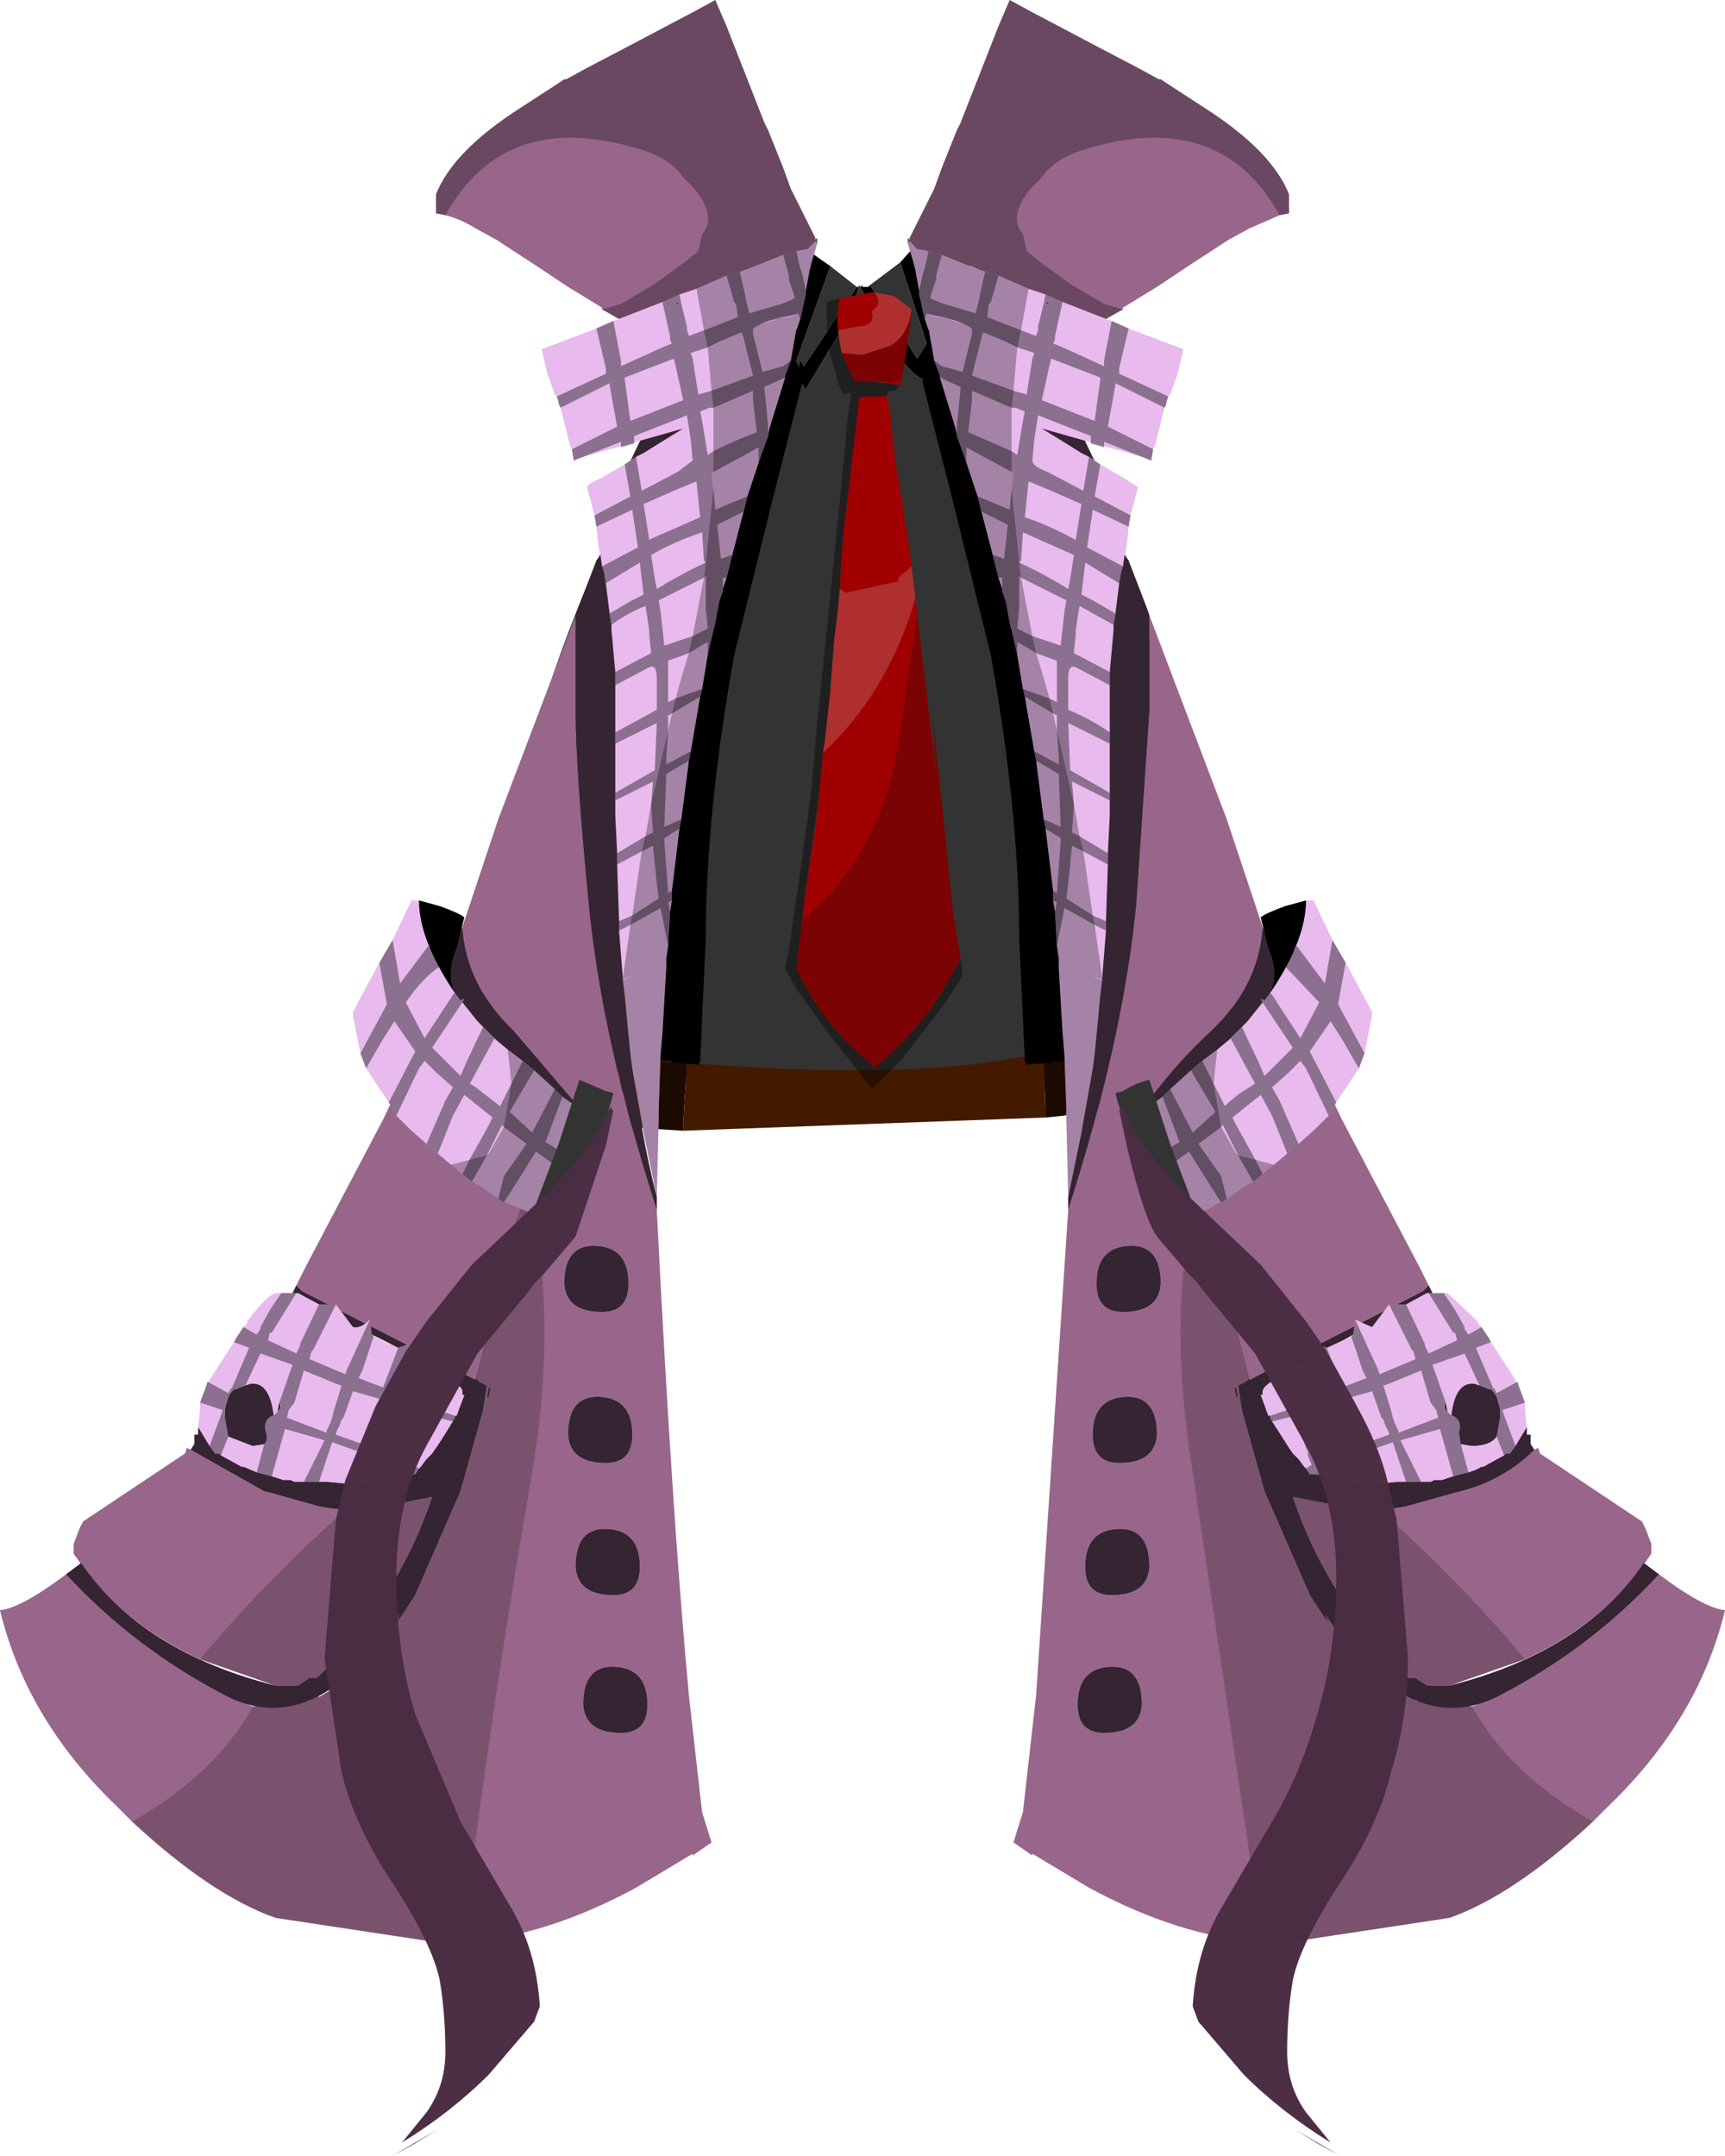 <svg xmlns="http://www.w3.org/2000/svg" xmlns:ffdec="https://www.free-decompiler.com/flash" xmlns:xlink="http://www.w3.org/1999/xlink" ffdec:objectType="frame" width="45.7" height="57.1"><use ffdec:characterId="1" xlink:href="#a" width="45.7" height="57.1"/><defs><g id="a" fill-rule="evenodd"><path fill="#333" d="M24.6 6.25q.35.05.95.65l.1.05-.35.75zm1 1.55q6.15 8.55 7.1 19.35l.05.9q0 .4-2.1.5l-4.55.15-6.45-.1-1.25-.05h-.2l-1.05-.05-4.5-.35.05-.7v-.05l.05-.55Q13.75 16.2 20 7.7v-.1l.75 1.75-.05-.7-.75-1.7.2-.2.75-.4.1.1-.05.05h.3l.25.2q-.9 1.7-.65 3.4h.05L22 7.05l.7.55-1.4 2.1-.05-.1-.05-.05-.1.35.25.45v-.05l1.2-2 .2-.7v-.05l.05.05q1.05 2.2 1.65 2.45l.3-.45.05.15.05.05q.5-.7.5-1.45zm-2.55-.25.8-.6.7 2.15-.25.4z"/><path d="m23.85 6.95.4-.45h.25l-.1-.25h.2l.7 1.45.35-.75.05.05-.25.6.15.2-.25.55q0 .75-.5 1.45l-.05-.05-.05-.15-.3.45q-.6-.25-1.65-2.45l-.05-.05.05.05.05-.05v.05H23l.05-.05L24.3 9.5l.25-.4zM20 7.6l-.1-.5.05-.15.75 1.7.05.7zm1.5-.9.5.35-1.1 3.05h-.05q-.25-1.7.65-3.4m1.2.9h.05l-.2.7-1.2 2v.05l-.25-.45.1-.35.05.05.05.1zm1.85-1.05v.05z"/><path fill="#431900" d="M18.2 28.15q4.9.4 7.9 0l1.55-.25.05 1.7-9.6.35v-.2zm10.35-.35.35-.05 1.05-.2 2.7-.5.05.2q-1.6.2-2.8.7l.15 1.3-1.85.3q.5-.85.35-1.75M17.3 29.9l-2.65-.25.5-.65-.05-.65-.1-.15-2.35-.4v-.25l2.1.25.55.1h.25l1.7.2-.1.45q-.1.8.15 1.35"/><path fill="#722f07" d="m32.7 27.25.2.85q.1.5-.2.6l-2.65.55-.15-1.3q1.2-.5 2.8-.7m-18.05 2.4-2.1-.35.1-1.5 2.35.4.1.15.05.65z"/><path fill="#1c0a00" d="m17.25 28.1.95.05-.1 1.6v.2l-.8-.05q-.25-.55-.15-1.35zm10.4-.2.9-.1q.15.9-.35 1.75l-.5.05z"/><path fill-opacity=".4" d="M23.5 10.45v.05h-.55l-.2.05v.15l-.4 3.4-.15 2.05-.1.8-.1 1.35-.3 2.75-.35 2.5-.25 2.1q.65 1.45 1.95 2.5l.1.15q1.35-1.1 2.1-2.55l.2-.35.05.45-.45.7-1.15 1.5-.8.8-1.2-1.55-.8-1.1-.3-.55.1-.5.25-1.7.25-1.8.05-.4.05-.4.05-.55.1-1.15.3-2.9.15-1.5.3-3 .05-.6.1-.75-.2.05v-.15.15l-.15-.3-.05-.25q-.25-.6-.25-1.7V8l.15-.05.2-.05q-.2 1.15.35 2.1l.05.05 1.2.15-.05.05-.1.1h-.15z"/><path fill="#a10000" d="M22.2 8.75q-.05-.45.05-.85l.8-.15h.1q.25.25-.05.5.1.4-.4.4zm1.7 1.3-.05.15-.3-.05zm-.4.1-.2-.05h.2zm-1.25 5.45.05-.9.05-.6.4-3.4v-.15l.2-.05h.55l.1.55v.1l.1.9.35 2.2.1.75-.35.3v.1l-1.4.3zm2 .25.05.35v.05l-.5 3.5q-.5 2.85-2.4 4.5l-.15.1.1-.8.25-1.6.1-.9.1-1.1q1.75-1.65 2.45-4.1"/><path fill="#7b0303" d="M24.15 8.2v.1l-.2 1.4v.05l-.05.15v.15l-.35.1h-.05v-.05h-.85l-.1-.15-.25-.6.55.05.75-.25q.45-.25.55-.95m.15 8.05.5 4.25-.1-1.55.1.85.45 4.35.2 1.25-.2.35q-.75 1.45-2.1 2.55l-.1-.15q-1.3-1.05-1.95-2.5l.15-1.3.15-.1q1.9-1.65 2.4-4.5z"/><path fill="#af2e2e" d="m23.15 7.75.35.05.2.05.45.35q-.1.7-.55.95l-.75.25-.55-.05-.05-.25-.05-.35.5-.1q.5 0 .4-.4.3-.25.05-.5m1 7.25.1.85q-.7 2.45-2.45 4.1l.05-.3.15-1.35v-.05l.1-1.3.1-.8.05-.55.15.1 1.4-.3v-.1z"/><path fill="#722f07" d="m25.55 8.85.5 1.4q2.5 7.2 3.15 14l-.8 1.25v-.05l-.5-3.9-.95-4.65-.05-.25v.05l-.25-1.05-.5-2.15-.3-1.8-.6-2.25v-.1zM19.8 8.5l.35.5v.1l-.65 2.25-.3 1.85-.5 2.15-.25 1v-.05l-1.05 5.05-.5 3.95v.05l-.85-1.25q.7-6.9 3.25-14.2z"/><path fill="#431900" d="m26.15 13.5-.15-.65-1.2-4.05.05-.05.1-.2v-.1L25 8.4l.2-.45.35.9-.3.5v.1l.6 2.25zm3.05 10.75.2 4.35-.8-1.05q-.5.55-.6-1.6v-1q-.1-2.55-1.05-8.05l.95 4.65.5 3.9v.05zm-10-11.05.3-1.85.65-2.25V9l-.35-.5.4-.95.2.45.05.05v.1l.1.2.05.05-1.25 4.15zm-3.15 10.9.85 1.25v-.05l.5-3.95 1.05-5.05v.05Q17.4 22.1 17.3 24.8v1l-.05 2.75-1.4-.05z"/><path fill="#d0d0d0" d="m16.4 28.6-.05-.15q0-.2.3-.2l.1.05zm12.25-.6.1-.05q.3 0 .3.2l-.05.15zm.05.7.1-.05.25.2q-.45.05-.35-.15m-12.35.45q0-.2.25-.2l.1.05q.1.2-.35.15"/><path fill="gray" d="m16.4 28.6.35-.3h.05l.05.2v.1l-.25.1-.15-.05zm12.6-.3-.05.05-.15.05-.25-.1v-.1l.05-.2h.05zm-.3.4q-.1.2.35.15l-.25.25-.2-.25zm-12 .3.1.15-.2.25-.25-.25q.45.05.35-.15"/><path fill="#98668a" d="m14.8 2.2.15-.1H15l.55-.3 1.05-.55L18.4.3l.55-.3.3.7 1 2.55.1.2.4 1 .2.55.25.5.4.8v.05l.05-.05v.15l-.05-.05-.2.2h-.05l-1.6.55-3.35 1.3-.35-.2-.1-.05v-.05l-.9-.55-.15-.1-.6-.4-1.15-.75-.55-.3q-.4-.25-.8-.35l-.25-.05v-.5Q12 4 13.8 2.85zm10.55 1.25.1-.2 1-2.55.3-.7.55.3 1.8.95 1.05.55.55.3h.05l.15.1 1 .65q1.8 1.15 2.25 2.3v.5l-.25.05-.8.35-.55.3-1.15.75-.6.4-.15.1-.9.55v.05l-.1.05-.35.2-3.35-1.3q-.9-.4-1.6-.55h-.05l-.2-.2-.05.05V6.3l.05.05V6.3l.4-.8.25-.5.2-.55zM15.25 16.3v2.5q0 1.55.35 5.15t1.8 8.1q.4 8 .85 12.85l.35 3.1.25.8-.5.35v-.05l-1.5.9q-2.4 1.3-4.6 1.45h-.65l-4.3-.65q-1.7-.6-3.8-2.55l-.4-.4q-2.4-2.3-3.1-5.2.55-.05 1.75-.95 1.8 1.95 4.2 3.2l.75.3 1.5-.15-.1-.3-.2.05v-.05h-.05l-.05-.1h-.5l-2-.7q-1.85-.85-2.95-2.25l-.05-.05-.35-.5v-.25l.15-.4.1-.2 1.2-.8 1.5-1 .05-.15.1.05L7 39.5l.2.05 1.25.35.7.1 1-.1 1.3-.25q-.75 2.2-2.2 3.95l-.4.65-.25.25-.2.1.05.35q1.1-.6 2.15-2.2-.3.6.4-.5l1.2-2.75.6-2.15.1-.65-.2-.1-.1-.1v.05L8 34.2l-.15-.15.25-.5 2.05-3.9.55-1.15.5-1.25q2.05 1.8 4.45 2.45l-2.05-2.4q-1.25-1.2-1.35-2.75l.95-2.85zm14.85 7.65.35-5.15v-2.5l2.05 5.4.95 2.85q-.1 1.55-1.35 2.75-1.1 1-2.05 2.4 2.4-.65 4.45-2.45l.5 1.25.55 1.15 2.05 3.9.25.5-.15.15-4.6 2.35v-.05l-.1.1-.2.1.1.65.6 2.15 1.2 2.75q.7 1.1.4.5 1.05 1.6 2.15 2.2l.05-.35-.2-.1-.25-.25-.4-.65q-1.45-1.75-2.2-3.95l1.3.25 1 .1.7-.1 1.25-.35.2-.05q1.15-.3 1.95-1.1l.1-.05.05.15 1.5 1 1.2.8.1.2.15.4v.25l-.35.5-.05.05q-1.1 1.4-2.95 2.25l-2 .7h-.5l-.05.1h-.05v.05l-.2-.05-.1.3 1.5.15.75-.3q2.4-1.25 4.2-3.2 1.2.9 1.75.95-.7 2.9-3.1 5.2l-.4.4q-2.1 1.95-3.8 2.55l-4.3.65h-.65q-2.2-.15-4.6-1.45l-1.5-.9v.05l-.5-.35.25-.8.35-3.1.85-12.85q1.45-4.5 1.8-8.1M29.05 34q0 .75.7.75.95 0 1-.75 0-1.05-.85-1t-.85 1m3.65 2.75.05.25h.05l-.05-.25zm-3.05 2q.95 0 1-.75 0-1.05-.85-1t-.85 1q0 .75.7.75m-13.4 3.5q.7 0 .7-.75 0-.95-.85-1t-.85 1q.05.75 1 .75m.2 3.65q.7 0 .7-.75 0-.95-.85-1t-.85 1q.05.75 1 .75m-.4-7.15q.7 0 .7-.75 0-.95-.85-1t-.85 1q.05.75 1 .75m-3.1-2-.05.25h.05l.05-.25zM15.8 33q-.85-.05-.85 1 .05.75 1 .75.7 0 .7-.75 0-.95-.85-1m13.6 11.15q-.85.05-.85 1 0 .75.7.75.95 0 1-.75 0-1.05-.85-1m1.05-2.65q0-1.05-.85-1t-.85 1q0 .75.7.75.95 0 1-.75"/><path d="m24.75 9.45.15-.05.15.05q.45.2 1.15 1.45l.85 1.9q1 3.15 1.05 4.1l.5 3.9.35 4.25-.1 2.5.1.25-.15.25h-.55l-.05.05h-.25l-.1.05-.65.05-.05-.1-.15-3.3q0-3.25-.75-7.45l-1-4.05-.8-3.15v-.2l.15-.35zm-3.8 0 .15.15.15.35v.2l-.8 3.15-1 4.05q-.75 4.2-.75 7.45l-.15 3.3-.05.1-.65-.05-.1-.05h-.25l-.05-.05h-.55l-.15-.25.1-.25-.1-2.5q0-1.35.35-4.25l.5-3.9q.05-.95 1.05-4.1.15-.65.85-1.9t1.15-1.45l.15-.05z"/><path fill-opacity=".2" d="M31.6 32q.3-.15.4.25l1.1 4.25-.1.1-.2.1.1.65.6 2.15 1.2 2.75q.7 1.1.4.5 1.05 1.6 2.15 2.2l.05-.35-.2-.1-.25-.25-.4-.65q-1.45-1.75-2.2-3.95l1.3.25 1 .1q2.1 1.85 3.85 3.95l-2 .7h-.5l-.05.1h-.05v.05l-.2-.05-.1.3 1.5.15q1 1.8 3.2 3.05-2.1 1.95-3.8 2.55l-4.3.65h-.65L31.6 39q-.65-3.9 0-7m1.15 5h.05l-.05-.25h-.05zM13 36.75h-.05l-.05.25h.05zm-.3-.15-.1-.1 1.1-4.25q.1-.4.4-.25.65 3.1 0 7-1.1 6.3-1.85 12.45h-.65l-4.3-.65q-1.7-.6-3.8-2.55Q5.7 47 6.7 45.2l1.5-.15-.1-.3-.2.05v-.05h-.05l-.05-.1h-.5l-2-.7q1.75-2.1 3.85-3.95l1-.1 1.3-.25q-.75 2.2-2.2 3.95l-.4.65-.25.25-.2.1.05.35q1.1-.6 2.15-2.2-.3.6.4-.5l1.2-2.75.6-2.15.1-.65z"/><path fill="#6a4761" d="m33.45 24.55.4 1 .65 1.7q-2.05 1.8-4.45 2.45.95-1.4 2.05-2.4 1.25-1.2 1.35-2.75M27.7 8.05l.05-.05.05.05zm-9.8 0 .05-.05.05.05zm11.9 6.65.1.15.5 1.3.05.15v2.5l-.35 5.15q-.35 3.6-1.8 8.1v-.35l.75-4.3q.3-2.6.25-5.5-.1-2.9.15-4.8l.25-1.95.1-.5zm-2.25-4.3v.1l.15-.2.45.75.2-.2.95 2-.1.2-.45-.2q-.2-.1-.25-.4-.05 0-.15.1l-1.15-.9.1-.2q0-.5-.3-.7l.1-.1.5.45v-.05l-.35-.55.15-.2zM17.2 12.45l-.25.4-.45.2-.1-.2.95-2 .2.2.45-.75.15.2v-.1l.15-.1.15.2-.35.55v.05l.5-.45.1.1q-.3.2-.3.7l.1.2-1.15.9zm-1.3 2.2.1.5.25 1.95q.25 1.9.15 4.8-.05 2.9.25 5.5t.75 4.3v.35q-1.45-4.5-1.8-8.1t-.35-5.15v-2.5l.05-.15.5-1.3.1-.15zM29.9 33q.85-.05.85 1-.05.75-1 .75-.7 0-.7-.75 0-.95.85-1M21 9.75v.05-.1zM32.75 37l-.05-.25h.05l.05.25zm-3.1 1.75q-.7 0-.7-.75 0-.95.85-1t.85 1q-.05.75-1 .75m3.25-1.4-.1-.65.2-.1.1-.1v.05l4.6-2.35.15-.15.1.2-1.6.9-.5.2-1.25.7-1.15.8v.1h-.05l.75 1.4q.55.7 1.2.8l.7.1.45.05.5-.05h.9l.1-.05h.2l1.05-.35h.05l.6-.35h.1l.45-.7v.2h.1v.25l.1.15q-.8.8-1.95 1.1l-.2.05-1.25.35q-1.15.2-1.7 0l-1.3-.25q.95 2.8 3.05 4.8h.2l.3.2h.6q3.55-.9 5.15-3.25l.4.3q-1.8 1.95-4.2 3.2t-4.65-2.15q.3.6-.4-.5l-1.2-2.75zM15.8 33q.85.05.85 1 0 .75-.7.75-.95 0-1-.75 0-1.05.85-1m-2.9 3.7-.1.65-.6 2.15-1.2 2.75q-.7 1.1-.4.5-2.25 3.4-4.65 2.15t-4.2-3.2l.4-.3q1.6 2.35 5.15 3.25h.6l.3-.2h.2q2.1-2 3.05-4.8l-1.3.25q-.55.2-1.7 0l-1.25-.35-.2-.05-1.95-1.1.1-.15V38h.1v-.2l.45.7h.1l.6.35h.05l1.05.35h.2l.1.05h.9l.5.05.45-.05.7-.1q.65-.1 1.2-.8.55-.8.75-1.4h-.05v-.1q0-.2-1.15-.8-.4-.3-1.25-.7l-.5-.2q-1.1-.8-1.6-.9l.1-.2.15.15 4.6 2.35v-.05l.1.1zm0 .3.05-.25H13l-.05.25zm3.15 1.75q-.95 0-1-.75 0-1.05.85-1t.85 1q0 .75-.7.75m.25 5.4q.85.05.85 1 0 .75-.7.75-.95 0-1-.75 0-1.05.85-1m-1.05-2.65q0-1.05.85-1t.85 1q0 .75-.7.75-.95 0-1-.75M39 36.65q.75 0 .75.85.1.8-.75.8-.75 0-.75-.8 0-.85.75-.85m-9.55 5.6q-.7 0-.7-.75 0-.95.85-1t.85 1q-.05.75-1 .75m-.2 3.65q-.7 0-.7-.75 0-.95.85-1t.85 1q-.05.75-1 .75m-13.6-16.2q-2.4-.65-4.45-2.45l.65-1.7.4-1q.1 1.55 1.35 2.75zM6.7 36.65q.75 0 .75.85 0 .8-.75.8-.85 0-.75-.8 0-.85.75-.85"/><path fill-opacity=".498" d="m33.45 24.55.4 1 .65 1.7q-2.05 1.8-4.45 2.45.95-1.4 2.05-2.4 1.25-1.2 1.35-2.75M27.8 8.05h-.1l.05-.05zm-9.8 0h-.1l.05-.05zm11.8 6.6v.05l.1.15.5 1.3.05.15v2.5l-.35 5.15q-.35 3.6-1.8 8.1v-.35l.75-4.3q.3-2.6.25-5.5-.1-2.9.15-4.8l.25-1.95zm-2.4-4.35.15.1v.1l.15-.2.45.75.2-.2.95 2-.1.2-.45-.2q-.2-.1-.25-.4-.05 0-.15.1l-1.15-.9.1-.2q0-.5-.3-.7l.1-.1.5.45v-.05l-.35-.55zm-9.85.75.45-.75.15.2v-.1l.15-.1.15.2-.35.55v.05l.5-.45.1.1q-.3.2-.3.7l.1.2-1.15.9-.15-.1-.25.4-.45.2-.1-.2.95-2zM16 15.15l.25 1.95q.25 1.9.15 4.8-.05 2.9.25 5.5t.75 4.3v.35q-1.45-4.5-1.8-8.1t-.35-5.15v-2.5l.05-.15.5-1.3.1-.15v-.05zM29.9 33q.85-.05.85 1-.05.75-1 .75-.7 0-.7-.75 0-.95.85-1M21 9.75v.05-.1zm11.7 27h.05l.05.25h-.05zm-3.05 2q-.7 0-.7-.75 0-.95.85-1t.85 1q-.05.75-1 .75m3.25-1.4-.1-.65.2-.1.1-.1v.05l4.6-2.35.15-.15.1.2-1.6.9-.5.2-1.25.7-1.15.8v.1h-.05l.75 1.4q.55.7 1.2.8l.7.1.45.05.5-.05h.9l.1-.05h.2l1.05-.35h.05l.6-.35h.1l.45-.7v.2h.1v.25l.1.15q-.8.8-1.95 1.1l-.2.05-1.25.35q-1.15.2-1.7 0l-1.3-.25q.95 2.8 3.05 4.8h.2l.3.2h.6q3.55-.9 5.15-3.25l.4.3q-1.8 1.95-4.2 3.2t-4.65-2.15q.3.6-.4-.5l-1.2-2.75zM15.8 33q.85.05.85 1 0 .75-.7.75-.95 0-1-.75 0-1.05.85-1m-2.9 3.7-.1.65-.6 2.15-1.2 2.75q-.7 1.1-.4.5-2.25 3.4-4.65 2.15t-4.2-3.2l.4-.3q1.6 2.35 5.15 3.25h.6l.3-.2h.2q2.1-2 3.05-4.8l-1.3.25q-.55.2-1.7 0l-1.25-.35-.2-.05-1.95-1.1.1-.15V38h.1v-.2l.45.7h.1l.6.35h.05l1.05.35h.2l.1.05h.9l.5.05.45-.05.7-.1q.65-.1 1.2-.8.55-.8.75-1.4h-.05v-.1q0-.2-1.15-.8-.4-.3-1.25-.7l-.5-.2q-1.1-.8-1.6-.9l.1-.2.15.15 4.6 2.35v-.05l.1.1zm.1.05-.05.25h-.05l.05-.25zm3.05 2q-.95 0-1-.75 0-1.05.85-1t.85 1q0 .75-.7.75m-.8 2.75q0-1.05.85-1t.85 1q0 .75-.7.75-.95 0-1-.75m.2 3.65q0-1.05.85-1t.85 1q0 .75-.7.75-.95 0-1-.75m22.8-7.65q0-.85.75-.85t.75.85q.1.8-.75.8-.75 0-.75-.8m-8.8 4.75q-.7 0-.7-.75 0-.95.85-1t.85 1q-.05.75-1 .75m.8 2.9q-.05.75-1 .75-.7 0-.7-.75 0-.95.85-1t.85 1M15.65 29.7q-2.4-.65-4.45-2.45l.65-1.7.4-1q.1 1.55 1.35 2.75zM6.7 36.65q.75 0 .75.85 0 .8-.75.8-.85 0-.75-.8 0-.85.75-.85"/><path fill-opacity=".298" d="m14.8 2.2.15-.1H15l.55-.3 1.05-.55L18.4.3l.55-.3.3.7 1 2.55.1.2.4 1 .2.55.25.5.4.8v.05l.05-.05v.15l-.05-.05-.2.2h-.05l-1.6.55-3.35 1.3-.35-.2-.1-.05.5-.15.85-.5.9-.65.05-.05.25-.2.1-.45q.4-.45-.2-1.2l-.3-.3q-.3-.45-1-.7-3.7-1.2-5.3 1.7l-.25-.05v-.5Q12 4 13.8 2.85zm10.55 1.25.1-.2 1-2.55.3-.7.55.3 1.8.95 1.05.55.55.3h.05l.15.1 1 .65q1.8 1.15 2.25 2.3v.5l-.25.05Q32.3 2.8 28.6 4q-.7.25-1 .7l-.3.3q-.6.75-.2 1.2l.1.45.25.2.05.05.9.65.85.5.5.15-.1.05-.35.2-3.35-1.3q-.9-.4-1.6-.55h-.05l-.2-.2-.05.05V6.3l.05.05V6.3l.4-.8.25-.5.2-.55z"/><path fill="#e9baee" d="M27.8 8.05 27.75 8l-.05.05zm1.5.4.15.05.45.2 1.45.55-.15.65-.2.55-.05.05-.05.15v.05l-.05.1-.25 1-.05.1-.05.3-.25-.1-2.65-.75.65.4.4.25.2.1.3.2.6.35.4.25-.2.75-.05.3-.05.5-.05.25v-.05l-.05.35-.05.15-.05.3-.1.8-.05.3v.15l-.05.55-.05.55v3.8l-.05 1v.3l-.05 1.5v.25l-.1 1.25v.05l-.05.4-.1 1.05-.05.5-.05.4-.25 1.4-.05.3-.35 1.7-.05-2.05v-.25l-.05-1.45-.05-.6-.1-1.7v-.25l-.05-.35-.05-.9-.05-.3v-.25l-.2-1.65-.05-.25-.2-1.55-.05-.25-.25-1.45-.05-.2-.15-.9-.1-.45-.1-.4-.1-.55-.1-.3v-.05l-.1-.3-.15-.6-.3-1.15-.1-.4-.3-.9-.05-.15-.2-.55v-.05l-.05-.2-.4-1.3v-.05l-.15-.4-.15-.85v.05l-.1-.3-.05-.2L24.4 8l-.05-.2v-.1l-.1-.55-.05-.2-.15-.5.05-.05.2.2h.05l.25.05.35.1 1 .4.15.05.35.1.8.35.45.15.45.2zm5.05 16.6.25-1.2h.2l.5 1.05.35.6.7 1.3v.1l-.2 1-.15.4-.6.9-.2.35-.35.35-.45.4-.3.25-.05.05-.3.25-.3.25-.25.2-.2.1-.5.35-.15.1h-.05q-.8.5-1.2.5l-.5-1.05v-.05l-.1-.15-.05-.1-.15-.15.05-.05-.4-1.15.85-.6.2-.2.55-.5.3-.25.4-.3.3-.25.05-.05.3-.3.15-.15.4-.5-.05-.1.1.05.15-.2.4-.7zM21.6 6.4l.05.05-.15.5-.05.2-.1.55v.1l-.05.2-.05.25-.05.2-.1.3V8.7l-.15.85-.15.4V10l-.4 1.3-.05.2v.05l-.2.55-.05.15-.3.9-.1.4-.3 1.15-.15.6-.1.3v.05l-.1.3-.1.55-.1.4-.1.45-.15.9-.05.2-.25 1.45-.05.25-.2 1.55-.05.25-.2 1.65v.25l-.05.3-.05.9-.05.35v.25l-.1 1.7-.05.6-.05 1.45v.25l-.05 2.05-.35-1.7-.05-.3-.25-1.4-.05-.4-.05-.5-.1-1.05-.05-.4v-.05l-.1-1.25v-.25l-.05-1.5v-.3l-.05-1v-3.8l-.05-.55-.05-.55v-.15l-.05-.3-.1-.8-.05-.3-.05-.15-.05-.35v.05l-.05-.25-.05-.5-.05-.3-.2-.75q.05-.1.4-.25l.6-.35.3-.2.2-.1.4-.25.65-.4-2.65.75-.25.1-.05-.3-.05-.1-.25-1-.05-.1v-.05l-.05-.15-.05-.05-.2-.55-.15-.65 1.45-.55.45-.2.15-.05L17.55 8l.45-.2.45-.15.8-.35.35-.1.15-.05 1-.4.35-.1.25-.05h.05zM17.95 8l-.05.05h.1zM13.1 27.5l.05.05.3.25.4.3.3.25.55.5.2.2.85.6-.4 1.15.05.05-.15.15-.05.1-.1.15v.05l-.5 1.05-1.2-.5h-.05l-.15-.1-.5-.35-.2-.1-.25-.2-.3-.25-.3-.25-.05-.05-.3-.25-.45-.4-.35-.35-.2-.35-.6-.9-.15-.4-.2-1v-.1l.7-1.3.35-.6.5-1.05h.2l.25 1.2.3.55.4.7.15.2.1-.05-.05.1.4.5.15.15zm25.2 9.65-.05.1.1.15zm-.05-2.9h.1l.8.75v.05l.1.1.2.3.05.1.65 1v.05h.05l.05.15.15.4v.2l.05.45-.3.5-.15.2h-.1l-.05.05-.55.3h-.05q-.15.1-.35.15l-.4.1-.3.1H38l-.1.05H37l-.5.05h-.45l-.95-.15.05-.05-.3-.05h-.15l-.1-.15-.05-.05-.15-.2-.1-.1-.05-.05-.1-.15-.45-.7-.05-.1v-.05h-.05l-.2-.55h.05v-.1q0-.15.55-.45l.15-.1.45-.25v-.55l.55.2.65-.3.05-.05.05-.4.45.2.45-.6h.45l.55-.3h.45m.8 2.4H39q-.45 0-.55.85h.05q.25.15.15.45l.05.3.3.05q.5 0 .65-.25l.1-.55v-.15l-.1-.35-.05-.1-.1-.1h-.05l-.25-.1zm-31.2-2.4h.05l.55.3h.45l.45.6q.2.05.45-.2l.05.4.05.05.65.3.55-.2v.55l.45.25.15.1q.55.3.55.45v.1h.05l-.2.55h-.05v.05l-.05.1-.45.7-.1.15-.05.05-.1.1-.15.2-.05.05-.1.15h-.15l-.3.05.05.05-.95.15H9.2l-.5-.05h-.9l-.1-.05h-.2l-.3-.1-.4-.1-.35-.15H6.4l-.55-.3-.05-.05h-.1l-.15-.2-.3-.5.05-.45v-.2l.15-.4.05-.15h.05v-.05l.65-1 .05-.1.2-.3.1-.1V35q.55-.75.8-.75h.5m-.4 3-.05-.1-.05.25zm-1.2-.45H6.2l-.1.1-.05.1-.1.35v.15l.1.55.65.25.3-.05q.1-.1.05-.3-.1-.3.15-.45h.05q-.1-.85-.55-.85h-.05l-.15.05z"/><path fill-opacity=".4" d="m33.5 26.5.15-.2.05.05.75 1.15.5-.95-.9-.95.3-.55.75 1 .2-1.15.35.6-.2 1.1.7 1.3-.15.4-.4-.7-.35-.55-.55.8.7 1.35-.2.35-.6-1.25-.15-.2-.3.3-.45.4.2.35.5 1.15-.3.25-.4-1-.3-.55-.75.6.1.2.5.9.2.4-.25.2-.4-.7-.3-.6-.1-.2-.05.05-.6.45.6.85.15.6-.15.1-.35-.55-.5-.8-.55.4-.5.1-.15-.15.05-.05.9-.55-.45-1.2.2-.2.6 1.15.6-.55-.65-1.1.3-.25.3.6.3.6q.3-.3.65-.5l.15-.1-.65-1.2.3-.3.45.95.15.35.75-.75-.8-1.2-.05-.1zM27.95 9l-.05.1.25.1 1.1.5v-.15l.2-1.05.45.2-.25 1.05v.15l1.3.6-.05.15v.05l-.05.1-1.3-.65v.05l-.2 1.1 1.2.6-.05.3-.25-.1L30 12l-.75-.3v.15l-.35-.1v-.2L27.5 11l-.1.65-.05.55q0 .15.4.3l.95.5.15-.9.3.2-.15.85.95.5-.05.3-.95-.45-.15 1 .95.5-.05.15-.05.3-.9-.55-.1.85.3.15.6.35-.05.3-.9-.5-.05.3-.05.35v.1l-.05.5.95.5v.35l-.85-.45q-.25-.15-.25.25v.85q.6.25 1.1.6v.3l-.1-.05-1-.5.05 1.2v.05l1.05.6v.2l-1-.5.05.6-.05.75.2.1.75.45v.3l-.65-.35-.3-.15-.1 1-.05.4.7.45.35.15v.25l-.3-.15-.8-.45-.2 1-.05-.9.05-.25-.1-.05v-.25l.1.05.1-1.35v-.1l-.4-.25-.05-.25.45.2-.05-1.4-.6-.35-.05-.25.65.35v-.2l-.05-.7v-.4l-.1-.05-.75-.45-.05-.2.7.25.2.1v-1.1l-.55-.2-.5-.3v.35l-.1-.45-.1-.4-.1-.55-.1-.3v-.35h-.1l-.15-.6.3.1.1-.9-.7-.35-.1-.4.85.35.05-.55.05-.4-.05-.05-1.2-.65v.4l-.05-.15-.2-.55v-.25l.1-1.05-.55-.25v-.05l-.15-.4.2.15.55.15.25-1V8.7q-.3-.2-.65-.25l-.55-.15-.05.15-.05-.2L24.4 8l-.05-.2v-.1l.1-.45.05-.15.05-.2.05-.25.35.1-.15.55v.1l-.15.45v.05l.1.05.25.1.85.25.1-.4v-.05l.15-.65.35.1-.2.7-.05.05-.05.35.9.35.4.15.05-.15v-.1l.15-.6.05-.25.45.2-.2.9zm-1.9-.2-.05.15-.25 1 1.1.4.35.1.15-.95.05-.15-.45-.15-.3-.15zm1.75-.75L27.75 8l-.05.05zm0 1.65-.2.9 1.4.55.15-1.1V10l-.65-.25-.65-.25zm-1 1.1-1.05-.45v.25l-.1.85 1.15.5.15.1.15-.9.05-.25-.25-.1zm.2 4.1q.65.3 1.3.7l.05-.25.1-.65-1.35-.6-.05.75zm0 .9v.3l-.05.55.4.2.15.05.6.2.05-.45.05-.45.05-.3-1.2-.6-.05-.05zm.15-2.1q.6.2 1.25.55l.1.05.15-.95-.8-.35-.6-.25zM19.6 7.2l.15.65v.05l.1.4.85-.25.25-.1.1-.05v-.05l-.15-.45v-.1l-.15-.55.35-.1.05.25.05.2.05.15.1.45v.1l-.05.2-.05.25-.05.2-.05-.15-.55.15q-.35.05-.65.25v.15l.25 1 .55-.15.2-.15-.15.4V10l-.55.25.1 1.05v.25l-.2.55-.05.15v-.4l-1.2.65-.05.05.05.4.05.55.85-.35-.1.4-.7.35.1.9.3-.1-.15.6h-.1v.35l-.1.3-.1.55-.1.4-.1.45V17l-.5.3-.55.2v1.1l.2-.1.7-.25-.05.2-.75.45-.1.05v.4l-.05.7v.2l.65-.35-.05.25-.6.35-.05 1.4.45-.2-.05.25-.4.25v.1l.1 1.35.1-.05v.25l-.1.05.05.25-.05.9-.2-1-.8.45-.3.15v-.25l.35-.15.7-.45-.05-.4-.1-1-.3.15-.65.35v-.3l.75-.45.2-.1-.05-.75.05-.6-1 .5V21l1.05-.6v-.05l.05-1.2-1 .5-.1.05v-.3l1.1-.6v-.85q0-.4-.25-.25l-.85.45v-.35l.95-.5-.05-.5v-.1l-.05-.35-.05-.3q-.5.2-.9.5l-.05-.3.6-.35.3-.15-.1-.85-.9.55-.05-.3-.05-.15.95-.5-.15-1-.95.45-.05-.3.95-.5-.15-.85.3-.2.15.9.95-.5.4-.3-.05-.55-.1-.65-1.4.55v.2l-.35.1v-.15l-.75.3-.25.1-.25.1-.05-.3 1.2-.6-.2-1.1v-.05l-1.3.65-.05-.1v-.05l-.05-.15 1.3-.6v-.15L15.8 8.7l.45-.2.2 1.05v.15l1.1-.5.25-.1-.05-.1v-.1l-.2-.9.45-.2.05.25.15.6v.1l.05.15.4-.15.9-.35-.05-.35-.05-.05-.2-.7zm-1.7.85h.1L17.95 8zm0 1.65-.05-.2-.65.25-.65.25v.05l.15 1.1 1.4-.55zm.45-.2.15.95.35-.1 1.1-.4-.25-1-.05-.15-.6.25-.3.15-.45.15zm.35 5.75-.05.05-1.2.6.05.3.05.45.05.45.6-.2.15-.05.4-.2-.05-.55v-.85m1.25-4.65v-.25l-1.05.45h-.1l-.25.1.05.25.15.9.15-.1q.6-.3 1.15-.5zm-2.7 4.1.1.65.05.25q.65-.4 1.3-.7l-.05-.05-.05-.75q-.75.25-1.35.6m-.05-.4.1-.05 1.25-.55-.1-.95-.6.25-.8.35zm-4.1 13.2-.65 1.2.15.1.65.5.3-.6.3-.6.3.25-.65 1.1.6.55.6-1.15.2.2-.45 1.2.9.55.05.05-.15.15-.5-.1-.55-.4-.5.8-.35.55-.15-.1.15-.6.6-.85-.6-.45-.05-.05-.1.2-.3.6-.4.7-.25-.2.2-.4.5-.9.1-.2-.75-.6-.3.55-.4 1-.3-.25.5-1.15.2-.35-.45-.4-.3-.3-.15.2-.6 1.25-.2-.35.7-1.35-.55-.8-.35.55-.4.7-.15-.4.7-1.3-.2-1.1.35-.6.2 1.15.75-1 .3.55q-.45.3-.9.95l.5.95.75-1.15.05-.05.15.2.1-.05-.05.1-.8 1.2.75.75.15-.35.45-.95zm22.3 9.65-.8.25.25.8.05.15.05.1.05.25.8-.35-.05-.15-.05-.1-.05-.2zm1.45.2.05.2.05.15.1.2v.05l1.05-.4-.05-.2-.15-.2-.25-.85-.85.35-.15.05zm-.25.2-.25-.7-.7.2.45 1.2.7-.25v-.05l-.1-.2-.05-.15zm1.25-3.3h.4l.3.45.25.45v.05l.1.15.35-.2.2.3.05.1-.4.15.45 1.05.05.05.05.1.55-.3.05.15.15.4-.6.2.05.15.3.8-.15.2h-.1l-.05.05-.2-.5.1-.55v-.15l-.1-.35-.05-.1-.1-.1h-.05l-.25-.1-.4-.85-.85.3.35 1-.05.1.1.15.1.1h.05q.25.15.15.45l.05.3.2.75-.4.1-.35-1.25-1.05.3.55 1.1h-.4l-.35-1.05-.7.25.3.85h-.3l-.3-.7-.3.1-.5.25.05.15-.3-.05h-.15l-.1-.15.15-.1-.1-.25v-.1l-.05-.1-.3-.85-.6.15-.05-.1v-.05l.6-.2v-.05l-.05-.05-.2-.8.15-.1.35.75v.1h.05l.6-.25-.05-.25-.5-1.15.55.2.4 1.05.4-.15.25-.1-.05-.1-.05-.1-.3-.9.05-.05.05-.4.55 1.2.05.1.05.15.95-.4-.05-.2-.05-.05-.6-1.2h.45l.5 1.05v.05l.1.2.75-.35-.05-.2h-.05zm-30 0L7.2 35.3h-.05l-.05.2.75.35.1-.2v-.05l.5-1.05h.45l-.6 1.2-.05.05-.05.2.95.4.05-.15.05-.1.55-1.2.05.4.05.05-.3.9-.05.1-.05.1.25.1.4.15.4-1.05.55-.2-.5 1.15-.05.25.6.25h.05v-.1l.35-.75.15.1-.2.8-.05.05v.05l.6.2v.05l-.05.1-.6-.15-.3.85-.05.1v.1l-.1.25.15.1-.1.15h-.15l-.3.05.05-.15-.5-.25-.3-.1-.3.7h-.3l.3-.85-.7-.25-.35 1.05h-.4l.55-1.1-1.05-.3-.35 1.25-.4-.1.2-.75q.1-.1.05-.3-.1-.3.15-.45h.05l.1-.1.1-.15-.05-.1.35-1-.85-.3-.4.85-.25.1H6.2l-.1.1-.05.1-.1.35v.15l.1.55-.2.5-.05-.05h-.1l-.15-.2.3-.8.05-.15-.6-.2.15-.4.05-.15.55.3.05-.1.05-.05.45-1.05-.4-.15.05-.1.2-.3.35.2.1-.15v-.05l.25-.45.3-.45h.4m2.45 2.9-.25.75-.05.2-.05.1-.05.15.8.35.05-.25.05-.1.05-.15.25-.8zm-2.65.2-.05.2 1.05.4v-.05l.1-.2.05-.15.05-.2.2-.65-.15-.05-.85-.35-.25.85zm1.45.2-.05.05-.05.15-.1.2V38l.7.25.45-1.2-.7-.2z"/><path fill-opacity=".298" d="m24.1 6.4.2.2h.05l.25.05.35.1 1 .4.15.05.35.1.8.35-.2 1.1-.1.45-.1 1.15-.05.45v1.7l.05.05-.05.4.2 1.95.05.4.3 1.55.1.45.2.65.15.55.1.4.1.45.45 1.95.15.85.1.4.25 1.7.05.25.2 1.4v.05l-.25-.1.2.1h.05l-.05.4-.1 1.05-.05.5-.05.4-.25 1.4-.05.3-.35 1.7-.05-2.05v-.25l-.05-1.45-.05-.6-.1-1.7v-.25l-.05-.35-.05-.9-.05-.3v-.25l-.2-1.65-.05-.25-.2-1.55-.05-.25-.25-1.45-.05-.2-.15-.9-.1-.45-.1-.4-.1-.55-.1-.3v-.05l-.1-.3-.15-.6-.3-1.15-.1-.4-.3-.9-.05-.15-.2-.55v-.05l-.05-.2-.4-1.3v-.05l-.15-.4-.15-.85v.05l-.1-.3-.05-.2L24.4 8l-.05-.2v-.1l-.1-.55-.05-.2-.15-.5zm.5 1.95.5.1.5.15-.55-.2zM21.4 6.6l.2-.2.05.05-.15.5-.05.2-.1.55v.1l-.05.2-.05.25-.05.2-.1.3V8.7l-.15.85-.15.4V10l-.4 1.3-.05.2v.05l-.2.55-.05.15-.3.9-.1.4-.3 1.15-.15.6-.1.3v.05l-.1.3-.1.55-.1.4-.1.45-.15.9-.05.2-.25 1.45-.05.25-.2 1.55-.05.25-.2 1.65v.25l-.05.3-.05.9-.05.35v.25l-.1 1.7-.05.6-.05 1.45v.25l-.05 2.05-.35-1.7-.05-.3-.25-1.4-.05-.4-.05-.5-.1-1.05-.05-.4v-.05l.2-1.4.05-.25.25-1.7.1-.4.15-.85.45-1.95.1-.45.1-.4.15-.55.2-.65.1-.45.3-1.55.05-.4.2-1.95-.05-.4.05-.05v-1.7l-.05-.45-.1-1.15-.1-.45-.2-1.1.8-.35.35-.1.15-.05 1-.4.35-.1.25-.05zm-.3 1.75-.45.05-.55.2.5-.15zm-4.35 17.5-.25.1h.05z"/><path d="M34.6 23.85q0 1.05-.95 2.45.25-.5-.05-1.2l-.2-.8q.1-.1.65-.3zM12.1 25.1q-.3.7-.05 1.2-.95-1.4-.95-2.45l.55.15q.55.2.65.3z"/><path fill-opacity=".298" d="m13.85 28.1.3.25.55.5.2.2.85.6-.4 1.15.1.05-.05.2-.15-.05-.65 1.35-1.2-.5h-.05l-.15-.1-.5-.35-.2-.1-.25-.2-.3-.25.95-.25.05-.05.4-.7.2-1.15-.1-.9zm18 0 .4-.3-.1.9.2 1.15.4.7.05.05.95.25-.3.25-.25.2-.2.1-.5.35-.15.1h-.05q-.8.5-1.2.5L30.45 31l-.15.05-.05-.2.1-.05-.4-1.15.85-.6.2-.2.55-.5z"/><path fill="#333" d="m31 30.3.85 2.25v.2q0 .15-.35.3l-.45.15-.55-1.4-.25-.6-.05-.2-.6-1.85-.05-.2.2-.05q.3-.2.7-.3zm-15.65-1.7.7.3.2.05-.05.2-.6 1.85-.05.2-.25.6-.55 1.4-.45-.15q-.35-.15-.35-.3v-.2l.85-2.25z"/><path fill="#4a2d43" fill-opacity=".988" d="m29.85 30.35-.2-.95h.05v-.1l.15.2q.3.85 1.6 2.15l1.95 1.85 1.2 1.5.55.8.8 1.45q.6 1.1.8 1.95l.25 1.05.3 3.65v.05q0 1.55-.45 3-.35 1.45-1.4 3-1 1.55-1.2 2.5-.15.9-.15 1.9 0 .9.5 1.6l.65.8q-1.3-.8-2.3-1.8l-1.2-1.4-.15-.4v-.05q.1-1.45.75-2.55l1.35-2.3q.75-1.25 1.2-2.85.5-1.65.5-3.65 0-2.05-.85-3.55l-1.3-2.35-1.4-1.7-.15-.2-.2-.2-.85-1q-.35-.5-.8-2.4M30 29.3l-.15.05.05-.05zm-13.95.05-.15-.05h.1zm.15-.05v.1h.05l-.2.95-.8 2.4-.85 1-.2.2-.15.2-1.4 1.7-1.3 2.35q-.85 1.5-.85 3.55 0 2 .5 3.65l1.2 2.85 1.35 2.3q.65 1.1.75 2.55v.05l-.15.4-1.2 1.4q-1 1-2.3 1.8l.65-.8q.5-.7.5-1.6 0-1-.15-1.9-.2-.95-1.2-2.5-1.05-1.55-1.4-3l-.45-3v-.05l.3-3.65.25-1.05.8-1.95.8-1.45.55-.8 1.2-1.5 1.95-1.85q1.3-1.3 1.6-2.15zm18.75 27.5-.65-.4 1.2.7zm-24.55.3 1.2-.7-.65.4z"/></g></defs></svg>